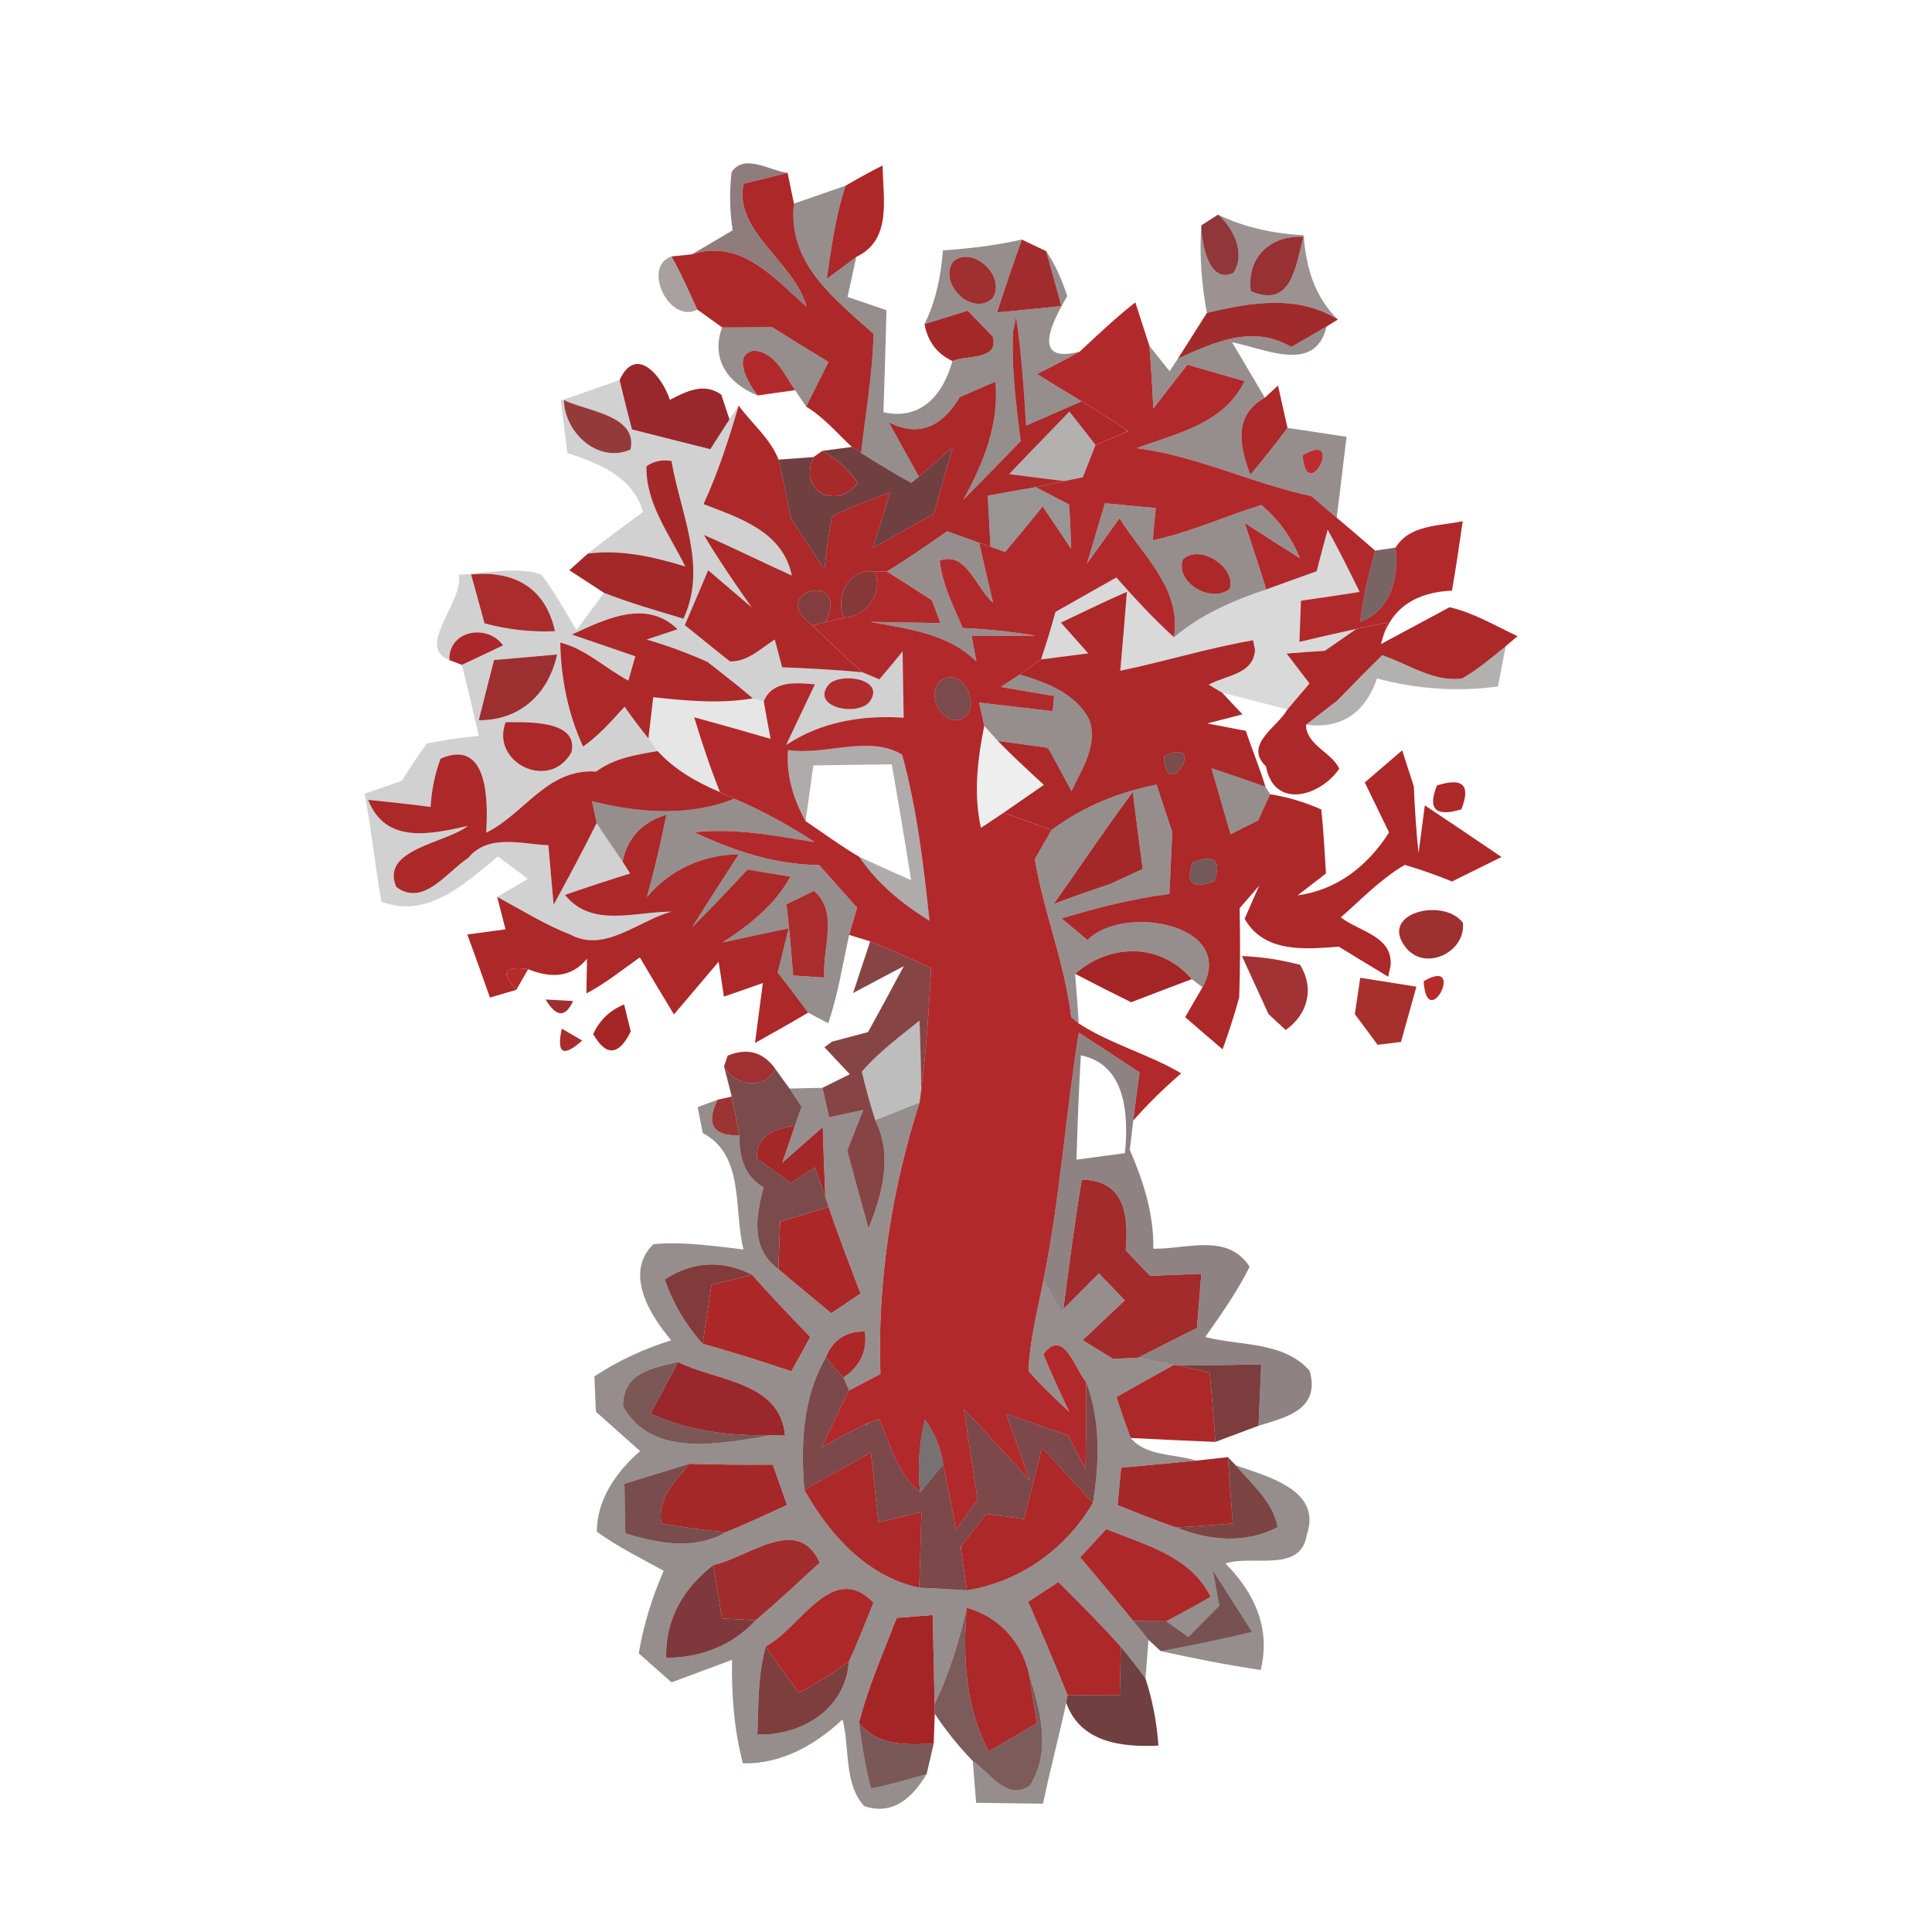 <svg width="128pt" height="128pt" viewBox="0 0 128 128" xmlns="http://www.w3.org/2000/svg">
    <path fill="#2c0a0a" opacity=".53" d="M48.47 11.4c.85-1.27 2.55-.07 3.71.05l-2.91.72c-.69 3.16 3.35 5.16 4.17 8.15-2.17-1.9-4.34-4.53-7.6-3.47l2.7-1.59c-.2-1.29-.22-2.58-.07-3.86z"/>
    <g fill="#ad2829">
        <path d="M56.03 12.3c.8-.47 1.62-.92 2.45-1.34 0 2.12.67 4.92-1.75 6.06-.48.36-1.46 1.09-1.95 1.45.3-2.07.58-4.17 1.25-6.17z"/>
        <path d="M49.27 12.17l2.91-.72c.11.51.32 1.53.42 2.04-.43 3.97 2.66 6.28 5.27 8.63-.05 2.64-.53 5.26-.82 7.89l-.61-.4c-.99-.91-1.86-1.97-3.03-2.67.49-.98.99-1.97 1.48-2.96-1.25-.76-2.5-1.53-3.74-2.31-1.1.01-2.21.03-3.31.02-.41-.3-1.23-.89-1.64-1.18-.55-1.19-1.06-2.39-1.71-3.52l1.35-.14c3.26-1.06 5.43 1.57 7.6 3.47-.82-2.99-4.86-4.99-4.17-8.15z"/>
        <path d="M67.12 21.98l.2-.99c.35 2.39.52 4.8.66 7.21 1.23-.53 2.45-1.07 3.67-1.61.98.58 1.95 1.2 2.89 1.84l.15.16c-.53.22-1.59.67-2.11.89-.57-.74-1.15-1.48-1.73-2.21-1.33 1.38-2.67 2.75-3.99 4.14.91.12 2.74.35 3.65.46l-1.89.4c-.8.14-2.39.42-3.18.57.04.84.13 2.53.18 3.38l-.75-.27c-.71-.25-1.41-.5-2.12-.75-1.32.91-2.63 1.83-4 2.66l-.8.02c-1.63-.32-2.7 1.69-2.03 3.04l-1.23.3c1.72-3.49-4-2.06-.87.21 1.09 1.06 2.18 2.11 3.32 3.11-1.77-.17-3.54-.26-5.32-.33-.12-.46-.37-1.38-.49-1.84-.93.58-1.79 1.49-2.97 1.45-1.01-.79-1.99-1.61-2.99-2.4.39-.91 1.16-2.73 1.55-3.64l2.88 2.46c-1.1-1.57-2.19-3.15-3.17-4.8 1.96.85 3.88 1.81 5.83 2.69-.6-2.91-3.43-3.8-5.85-4.73.97-2.1 1.68-4.31 2.33-6.53.86 1.19 2.1 2.18 2.64 3.58.31 1.31.57 2.62.83 3.94.75 1.11 1.49 2.23 2.21 3.36.12-1.18.29-2.36.5-3.53 1.24-.64 2.55-1.1 3.85-1.6-.37 1.23-.76 2.45-1.14 3.68 1.34-.75 2.68-1.5 4.03-2.25.42-1.48.84-2.96 1.27-4.43-.56.49-1.69 1.47-2.25 1.96-.67-1.21-1.34-2.41-2-3.61 2.11 1.1 3.64.15 4.71-1.66.79-.35 1.57-.69 2.36-1.02.26 2.82-.8 5.4-2.13 7.82 1.28-1.28 2.54-2.58 3.8-3.88-.29-2.4-.62-4.82-.5-7.25M51.21 40.2c.52.53.52.53 0 0zM82.84 31.45c-.74-1.93-1.11-3.95.96-5.1l.87-.81c.16.71.47 2.11.63 2.81-.79 1.05-1.61 2.09-2.46 3.1zM78.38 37.05c1.12-1.03 3.54.53 3.09 1.96-1.19 1-3.66-.41-3.09-1.96zM70.29 41.25c1.45-.69 2.9-1.4 4.37-2.04-.14 1.74-.28 3.49-.44 5.23 2.95-.61 5.83-1.51 8.8-2.02l.13.65c-.12 1.62-1.93 1.66-3.07 2.29l.91.55c.33.36.99 1.07 1.33 1.42l-2.34.6c.64.12 1.92.37 2.56.49.41 1.24.92 2.45 1.3 3.71-1.19-.44-2.38-.83-3.58-1.24.42 1.46.84 2.92 1.27 4.38.46-.23 1.38-.69 1.83-.92.2-.43.59-1.3.79-1.73 1.17.19 2.29.52 3.39 1.01.15 1.41.22 2.83.31 4.24-.47.36-1.41 1.09-1.88 1.45 2.64-.36 4.66-1.97 6.06-4.17-.54-1.11-1.08-2.21-1.61-3.31.82-.71 1.65-1.42 2.48-2.13.19.6.57 1.79.77 2.39.06 1.48.16 2.95.31 4.43.1-.79.32-2.38.42-3.17 1.7 1.13 3.39 2.27 5.08 3.42-1.09.54-2.18 1.08-3.28 1.62-1.03-.42-2.07-.79-3.13-1.1-1.59.93-2.87 2.28-4.24 3.48 1.22.94 3.46 1.24 3.3 3.19l-.16.74c-.82-.49-2.45-1.49-3.27-1.99-2.26.17-4.94.43-6.24-1.85.24-.55.73-1.65.97-2.2-.43.5-.87 1-1.3 1.5.04 1.97.04 3.94-.03 5.91-.32 1.16-.69 2.31-1.1 3.44-.84-.71-1.66-1.42-2.48-2.13.28-.5.86-1.49 1.15-1.98 2.3-4.2-5.27-5.54-7.62-3.13-.57-.47-1.14-.95-1.71-1.43 2.34-.71 4.72-1.32 7.14-1.62.06-1.37.12-2.73.19-4.09-.35-1.05-.7-2.11-1.04-3.16-2.51.5-4.91 1.46-6.96 3.01-1.06-.38-2.12-.77-3.17-1.15.89-.61 1.77-1.23 2.66-1.84-1.03-.95-2.07-1.9-3.05-2.91.79.11 2.37.32 3.16.43.06.05.19.13.25.18.37.68 1.11 2.04 1.47 2.72.68-1.47 1.79-3.07 1.17-4.75-.88-1.73-2.85-2.47-4.6-2.98.35-.25 1.06-.75 1.41-1l3.13-.4c-.45-.51-1.36-1.53-1.81-2.04m6.83 8.86c.08 3.32 3.03-1.47 0 0m1.89 7.02c-.5 1.38-.02 1.81 1.44 1.26.5-1.38.03-1.8-1.44-1.26zM37.89 42.04c2.18-1 4.91-2.39 7-.35l-2.05.68c1.38.4 2.72.9 4.03 1.48.53.41 1.57 1.24 2.09 1.65l.92.77c-2.19.37-4.41.16-6.6-.08l-.32 2.73c-.55-.68-1.08-1.38-1.58-2.1-.86.94-1.7 1.91-2.75 2.64-.99-2.15-1.47-4.52-1.51-6.89 1.71.44 2.99 1.71 4.51 2.52.12-.4.35-1.21.46-1.61l-4.2-1.44z"/>
        <path d="M91.9 41.25l-.41 1.42c1.13-.61 3.41-1.83 4.55-2.44 1.6.37 3.03 1.23 4.5 1.92l-.78.66c-.93.76-1.84 1.53-2.87 2.13-1.9.28-3.59-.96-5.32-1.53-1.01.99-1.99 1.99-2.97 3-.52.4-1.55 1.2-2.07 1.6-.02 1.33 1.72 1.85 2.2 2.92-1.25 1.82-4.3 2.74-4.86-.16-1.5-1.44.79-2.61 1.42-3.76.37-.43 1.1-1.29 1.47-1.73-.38-.49-1.14-1.49-1.52-1.98.84-.07 1.69-.13 2.53-.18.53-.36 1.57-1.09 2.09-1.45.68-.15 1.36-.29 2.04-.42zM33.5 47.85c1.34 0 4.86-.18 4.36 1.99-1.47 2.63-5.38.66-4.36-1.99z"/>
        <path d="M29.19 50.26c3.19-1.38 3.15 2.89 3.02 4.91 2.56-1.26 4.04-4.27 7.29-4.05 1.18-.89 2.66-1.12 4.07-1.36 1.14 1.25 2.6 2.07 4.13 2.72l.95.44c-3.05 1.2-6.32.94-9.43.16.08.36.23 1.08.31 1.45-.91 1.82-1.87 3.62-2.85 5.41-.09-.99-.26-2.95-.35-3.94-1.8-.08-3.98-.78-5.32.85-1.4.9-2.94 3.25-4.75 1.92-1.1-2.51 3.28-2.9 4.74-4.05-2.48.55-5.46 1.23-6.61-1.73 1.38.14 2.76.29 4.14.47.06-1.11.28-2.18.66-3.2zM95.2 52.04c1.72-.55 2.25-.03 1.62 1.58-1.71.52-2.25-.01-1.62-1.58z"/>
        <path d="M41.25 57.09c.32-1.58 1.29-2.62 2.9-3.11-.36 1.83-.8 3.65-1.29 5.45 1.57-1.82 3.66-2.79 6.08-2.83-1.03 1.61-2.08 3.21-3.09 4.84 1.26-1.25 2.47-2.54 3.68-3.83.71.12 2.13.36 2.83.47-1.03 1.9-2.73 3.22-4.51 4.37 1.46-.33 2.93-.63 4.4-.94-.24.98-.48 1.95-.73 2.92.69.88 1.36 1.76 2.02 2.66-1.16.69-2.34 1.35-3.52 2.01l.52-3.97c-.64.23-1.93.67-2.58.9-.08-.58-.26-1.73-.35-2.31-.99 1.17-1.97 2.33-2.96 3.49-.76-1.26-1.52-2.52-2.26-3.78-1.16.82-2.27 1.72-3.54 2.39l.04-2.3c-1.08 1.32-2.51 1.26-3.9.69-1.6-.23-1.86.23-.78 1.37-.43.13-1.31.38-1.75.51-.49-1.4-.99-2.79-1.5-4.18.64-.08 1.9-.25 2.53-.34l-.55-2.15c1.61.87 3.16 1.84 4.87 2.51 2.28 1.22 4.53-.97 6.69-1.53-2.4-.02-5.28 1.11-7.07-1.11 1.44-.5 2.88-.97 4.32-1.42l-.5-.78zM73.97 92.56c1.26-.72 2.53-1.43 3.8-2.13l.32.04c.52.12 1.55.36 2.06.48.14 1.53.27 3.05.37 4.58-1.87-.08-3.74-.16-5.61-.26-.33-.9-.64-1.8-.94-2.71zM69.04 95.9c1.12 1.22 2.24 2.45 3.37 3.67-1.8 3.05-4.82 5.23-8.35 5.79-.09-.66-.28-1.97-.38-2.63l.02-.31 1.64-2.12c.83.11 1.66.23 2.5.34l1.2-4.74zM53.29 98.71c1.46-.83 2.94-1.65 4.41-2.47.17 1.54.33 3.08.5 4.62.95-.22 1.9-.45 2.85-.68-.05 1.67-.09 3.34-.15 5.01-3.48-.76-5.93-3.51-7.61-6.48zM73.29 101.31c2.56 1.04 5.56 1.77 6.92 4.48-.97.56-1.95 1.1-2.95 1.62-.55-.01-1.64-.02-2.18-.02-1.15-1.42-2.33-2.82-3.51-4.21.43-.47 1.29-1.41 1.72-1.87zM50.74 109.07c2.27-1.17 4.4-5.71 7.13-2.89-.54 1.3-1.03 2.62-1.63 3.9-1.06.75-2.15 1.46-3.31 2.06-.77-1-1.5-2.02-2.19-3.07zM68.12 106.12c.5-.33 1.5-.98 2-1.3 1.41 1.4 2.81 2.81 4.14 4.29-.02.81-.05 2.41-.07 3.21-.87 0-2.59-.02-3.46-.02-.84-2.08-1.71-4.13-2.61-6.18zM64.05 106.52c2.1.59 3.61 2.21 4.11 4.33.13.83.4 2.49.54 3.32-.8.46-2.4 1.39-3.2 1.86-1.54-2.94-1.72-6.27-1.45-9.51z"/>
    </g>
    <g fill="#160503">
        <path opacity=".45" d="M52.6 13.49c1.14-.4 2.29-.79 3.43-1.19-.67 2-.95 4.1-1.25 6.17.49-.36 1.47-1.09 1.95-1.45-.19.88-.38 1.77-.58 2.65.65.22 1.93.66 2.58.88-.05 2.25-.13 4.5-.2 6.76 2.51.57 3.97-1.2 4.57-3.39.96-.42 3.11-.02 2.67-1.63-.42-.43-1.25-1.28-1.66-1.71-.72.22-2.15.67-2.86.89.76-1.53 1.09-3.19 1.22-4.88 1.76-.13 3.51-.32 5.23-.72-.57 1.6-1.12 3.21-1.65 4.83 1.42-.13 2.85-.27 4.27-.42-.33-1.21-.66-2.43-1.01-3.64.63.91 1.05 1.93 1.4 2.97-.9 1.54-2.54 4.57.83 3.68-.93.52-1.88 1.01-2.84 1.49.98.6 1.97 1.21 2.95 1.81-1.22.54-2.44 1.08-3.67 1.61-.14-2.41-.31-4.82-.66-7.21l-.2.99c-.12 2.43.21 4.85.5 7.25-1.26 1.3-2.52 2.6-3.8 3.88 1.33-2.42 2.39-5 2.13-7.82-.79.33-1.57.67-2.36 1.02-1.07 1.81-2.6 2.76-4.71 1.66.66 1.2 1.33 2.4 2 3.61l-.51.41c-1.13-.62-2.23-1.29-3.32-1.98.29-2.63.77-5.25.82-7.89-2.61-2.35-5.7-4.66-5.27-8.63m10.58 3.8c-1.09 1.41 1.15 3.7 2.55 2.51 1-1.38-1.19-3.56-2.55-2.51zM47.84 21.69c1.1.01 2.21-.01 3.31-.02 1.24.78 2.49 1.55 3.74 2.31-.49.99-.99 1.98-1.48 2.96-.19-.27-.55-.82-.73-1.09-.71-1.02-1.3-2.52-2.73-2.62-1.52.27-.3 2.29.24 2.97-1.94-.79-3.12-2.37-2.35-4.51zM78.04 23.76c2.41-1.09 4.96-2.28 7.51-.77.78-.45 1.56-.9 2.34-1.36-.75 3.2-4.18 1.42-6.26 1.05.72 1.22 1.45 2.44 2.17 3.67-2.07 1.15-1.7 3.17-.96 5.1.85-1.01 1.67-2.05 2.46-3.1 1.3.19 2.61.39 3.91.59-.21 1.79-.43 3.57-.65 5.36-.42-.36-1.26-1.07-1.67-1.43-3.93-.84-7.57-2.66-11.58-3.18 2.69-.99 5.78-1.61 7.15-4.44-.94-.27-2.84-.81-3.79-1.09-.75.97-1.51 1.93-2.26 2.9-.06-1.39-.15-2.77-.26-4.15.44.56.89 1.13 1.34 1.69.13-.21.41-.63.55-.84m8.26 6.4c.25 3.42 2.89-1.72 0 0zM73.21 33.34c1.12.11 2.24.22 3.36.32-.08.71-.14 1.42-.19 2.13 2.48-.51 4.78-1.59 7.19-2.33 1.12.94 1.97 2.11 2.56 3.53-1.23-.77-2.45-1.56-3.67-2.35.49 1.47.97 2.93 1.43 4.41-2.19.73-4.33 1.66-6.11 3.17.51-3.25-2.07-5.4-3.61-7.89-.71 1-1.43 2-2.15 3 .39-1.33.79-2.66 1.19-3.99m5.17 3.71c-.57 1.55 1.9 2.96 3.09 1.96.45-1.43-1.97-2.99-3.09-1.96zM62.75 35.2c.71.25 1.41.5 2.12.75.29 1.33.6 2.65.92 3.97-1.12-.93-1.77-3.44-3.53-2.78.15 1.58.92 3.02 1.52 4.47 1.6.07 3.21.23 4.8.5-1.41.02-2.81.02-4.21 0l.32 1.72c-1.89-1.88-4.54-2.16-7.02-2.63l4.64.08c-.14-.38-.43-1.13-.57-1.51-.99-.65-1.99-1.29-2.99-1.91 1.37-.83 2.68-1.75 4-2.66zM67.56 44.69c1.75.51 3.72 1.25 4.6 2.98.62 1.68-.49 3.28-1.17 4.75-.36-.68-1.1-2.04-1.47-2.72l-.08-.15-.17-.03c-.79-.11-2.37-.32-3.16-.43-.23-.25-.68-.75-.9-1l-.34-1.54c1.63.18 3.25.38 4.88.57l.09-1.01-3.53-.6 1.25-.82zM80.26 50.89c1.2.41 2.39.8 3.58 1.24l.31.49c-.2.43-.59 1.3-.79 1.73-.45.23-1.37.69-1.83.92-.43-1.46-.85-2.92-1.27-4.38zM69.67 54.99c2.05-1.55 4.45-2.51 6.96-3.01.34 1.05.69 2.11 1.04 3.16-.07 1.36-.13 2.72-.19 4.09-2.42.3-4.8.91-7.14 1.62.57.48 1.14.96 1.71 1.43 2.35-2.41 9.92-1.07 7.62 3.13l-.71-.54c-2.07-2.42-5.43-2.39-7.73-.35.09 1.1.17 2.2.24 3.29l-.5-.42c-.42-3.58-1.82-6.94-2.41-10.47.28-.48.83-1.45 1.11-1.93m.14 4.9c1.24-.46 2.49-.91 3.74-1.32l2.16-1c-.23-1.7-.45-3.4-.66-5.1-1.81 2.43-3.49 4.95-5.24 7.42zM39.22 53.08c3.11.78 6.38 1.04 9.43-.16 1.86.79 3.63 1.77 5.32 2.87-2.64-.43-5.3-.95-7.98-.65 2.6 1.23 5.37 2.15 8.27 2.17.85.93 1.68 1.89 2.52 2.82-.13.46-.39 1.36-.52 1.81-.44 1.96-.73 3.95-1.39 5.85-.33-.17-1-.52-1.33-.7-.66-.9-1.33-1.78-2.02-2.66.25-.97.49-1.94.73-2.92-1.47.31-2.94.61-4.4.94 1.78-1.15 3.48-2.47 4.51-4.37-.7-.11-2.12-.35-2.83-.47-1.21 1.29-2.42 2.58-3.68 3.83 1.01-1.63 2.06-3.23 3.09-4.84-2.42.04-4.51 1.01-6.08 2.83.49-1.8.93-3.62 1.29-5.45-1.61.49-2.58 1.53-2.9 3.11-.57-.85-1.17-1.7-1.72-2.56-.08-.37-.23-1.09-.31-1.45m12.88 6.83c.2 1.57.32 3.14.45 4.72l2.07.14c-.18-1.87 1-4.33-.7-5.75-.46.23-1.36.67-1.82.89zM52.31 72.12c.54-.01 1.63-.04 2.18-.05l.44 1.95c.57-.12 1.69-.36 2.26-.48-.27.67-.8 2.02-1.06 2.69.46 1.72.93 3.44 1.41 5.16.92-2.3 1.62-4.8.45-7.17.98-.39 1.96-.78 2.93-1.17-1.86 5.81-2.8 11.87-2.59 17.98-.52.27-1.55.81-2.07 1.09l-.38-.86c1.12-.74 1.59-1.76 1.42-3.05-1.27-.01-2.14.57-2.59 1.73-1.54 2.66-1.66 5.78-1.42 8.77 1.68 2.97 4.13 5.72 7.61 6.48.79.04 2.37.12 3.16.17 3.53-.56 6.55-2.74 8.35-5.79.43-2.66.52-5.45-.45-8.01-.73-.8-1.47-3.65-2.83-1.85.5 1.3 1.12 2.56 1.71 3.83-.93-.88-1.87-1.74-2.7-2.71.08-2.05.61-4.05 1-6.06.41.75.83 1.51 1.24 2.27l.07-.31c.59-.59 1.76-1.77 2.35-2.36.58.59 1.15 1.18 1.72 1.78l-2.79 2.64c.5.31 1.51.93 2.01 1.24l1.66-.08c.59.12 1.77.36 2.37.48-1.27.7-2.54 1.41-3.8 2.13.3.91.61 1.81.94 2.71 1.02 1.23 2.91 1.04 4.34 1.5-1.66.17-3.31.31-4.97.47l-.24 2.48c1.29.51 2.57 1.04 3.89 1.48 2.16.87 4.6 1.1 6.72-.03-.32-1.69-1.72-2.84-2.78-4.09 2.06.74 5.76 1.61 4.7 4.63-.38 2.55-3.68 1.27-5.38 1.88 1.92 1.92 3.02 4.32 2.33 7.05-2.22-.33-4.43-.77-6.62-1.25 2.04-.35 4.05-.8 6.06-1.27-.86-1.36-1.74-2.72-2.61-4.08.11.59.32 1.76.43 2.34-.51.52-1.54 1.56-2.05 2.07-.37-.26-1.11-.78-1.47-1.04 1-.52 1.98-1.06 2.95-1.62-1.36-2.71-4.36-3.44-6.92-4.48-.43.46-1.29 1.4-1.72 1.87 1.18 1.39 2.36 2.79 3.51 4.21l1.01 1.25-.2 2.56c-.52-.72-1.06-1.41-1.63-2.09-1.33-1.48-2.73-2.89-4.14-4.29-.5.32-1.5.97-2 1.3.9 2.05 1.77 4.1 2.61 6.18l-.09.52c-.48 2.23-1.07 4.44-1.54 6.68l-4.43-.06c-.06-.69-.16-2.08-.22-2.77 1.13.76 2.25 2.69 3.78 1.63 1.46-2.28.67-5.07-.07-7.45-.5-2.12-2.01-3.74-4.11-4.33-.48 2.2-1.17 4.35-2.13 6.4-.04-1.98-.08-3.95-.13-5.92-.59.05-1.78.14-2.38.19-.89 2.3-1.89 4.56-2.5 6.95.19 1.46.42 2.92.79 4.35 1.25-.23 2.47-.62 3.69-.95-.91 1.52-2.21 2.77-4.13 2.12-1.37-1.48-.95-3.88-1.44-5.74-1.84 1.71-4.03 2.95-6.6 2.91-.59-2.24-.76-4.55-.72-6.86-1.34.5-2.67.99-4.01 1.49-.72-.64-1.45-1.28-2.17-1.92.31-1.89.89-3.72 1.65-5.47-1.5-.83-3.04-1.59-4.43-2.59.01-2.16 1.3-3.97 2.87-5.34-.98-.87-1.95-1.74-2.93-2.61-.02-.59-.08-1.75-.1-2.34 1.57-1.04 3.29-1.83 5.09-2.39-1.41-1.66-3.14-4.46-1.18-6.37 1.99-.19 3.99.13 5.97.35-.67-2.6.1-6.25-2.7-7.71-.08-.43-.25-1.29-.34-1.72l1.32-.49c-.79 1.61-.31 2.4 1.45 2.37-.03 1.39.32 2.7 1.6 3.44-.52 1.95-.87 4.05.98 5.41 1.16.99 2.33 1.95 3.5 2.92.49-.32 1.45-.97 1.94-1.3-.72-1.9-1.46-3.8-2.11-5.73l-.22-.67c-.07-1.54-.12-3.09-.17-4.63l-2.68 2.36.83-2.44c.11-.31.34-.94.45-1.26-.2-.3-.6-.91-.8-1.21m-8.27 12.65c.55 1.58 1.4 3.02 2.51 4.26 1.98.54 3.94 1.18 5.88 1.82.32-.57.94-1.7 1.25-2.27-1.31-1.35-2.6-2.71-3.85-4.12-1.95-1-3.94-.91-5.79.31m-2.76 8.4c1.93 3.51 6.56 2.44 9.81 1.92l.92.02c-.31-3.59-4.56-3.6-7.08-4.87-1.72.39-3.67.72-3.65 2.93m.09 5.13l.06 3.29c2.2.67 4.55 1.13 6.67-.08 1.37-.56 2.7-1.19 4.04-1.8-.31-.89-.62-1.78-.94-2.67-1.84.01-3.68 0-5.53-.06-1.43.45-2.87.88-4.3 1.32m5.89 5.39c-1.97 1.51-3.21 3.61-3.12 6.15 2.28-.02 4.37-.8 5.92-2.49 1.47-1.22 2.84-2.54 4.25-3.82-1.44-3.21-4.73-.35-7.05.16m3.48 5.38c-.54 1.9-.49 3.9-.56 5.85 2.94.08 5.84-1.69 6.06-4.84.6-1.28 1.09-2.6 1.63-3.9-2.73-2.82-4.86 1.72-7.13 2.89z"/>
    </g>
    <path fill="#831f21" opacity=".89" d="M79.59 14.93l1.11-.71c1.03.91 1.85 2.56 1.02 3.86-1.65.79-2.12-2.03-2.13-3.15z"/>
    <path fill="#1f0708" opacity=".44" d="M80.7 14.22c1.77.87 3.7 1.25 5.67 1.37.15 2.08.72 4.09 2.27 5.58-2.66-1.68-5.82-1.13-8.68-.44-.36-1.91-.5-3.86-.37-5.8.01 1.12.48 3.94 2.13 3.15.83-1.3.01-2.95-1.02-3.86m2.17 5.08c2.75 1.16 2.97-1.73 3.49-3.61-2.2-.13-3.79 1.38-3.49 3.61z"/>
    <path fill="#a02728" opacity=".97" d="M67.7 15.87c.4.2 1.21.58 1.61.77.35 1.21.68 2.43 1.01 3.64-1.42.15-2.85.29-4.27.42.53-1.62 1.08-3.23 1.65-4.83z"/>
    <path fill="#902325" opacity=".93" d="M82.87 19.3c-.3-2.23 1.29-3.74 3.49-3.61-.52 1.88-.74 4.77-3.49 3.61z"/>
    <path fill="#1e0707" opacity=".38" d="M46.2 20.51c-1.86.99-3.7-2.85-1.71-3.52.65 1.13 1.16 2.33 1.71 3.52z"/>
    <path fill="#9b2526" opacity=".95" d="M63.18 17.29c1.36-1.05 3.55 1.13 2.55 2.51-1.4 1.19-3.64-1.1-2.55-2.51z"/>
    <path fill="#9f2527" opacity=".97" d="M79.96 20.73c2.86-.69 6.02-1.24 8.68.44l-.75.46c-.78.46-1.56.91-2.34 1.36-2.55-1.51-5.1-.32-7.51.77.48-.75 1.44-2.27 1.92-3.03z"/>
    <g fill="#a52829">
        <path d="M61.25 21.47c.71-.22 2.14-.67 2.86-.89.41.43 1.24 1.28 1.66 1.71.44 1.61-1.71 1.21-2.67 1.63-1.02-.48-1.64-1.3-1.85-2.45zM42.83 30.89c.48-.34 1.03-.45 1.66-.35.58 3.46 2.41 6.98.79 10.45-1.77-.53-3.54-1.04-5.26-1.71-.57-.38-1.72-1.12-2.3-1.5l1.22-1.1c2.2-.29 4.37.21 6.46.85-1.03-2.11-2.63-4.18-2.57-6.64zM69.81 59.89c1.75-2.47 3.43-4.99 5.24-7.42.21 1.7.43 3.4.66 5.1l-2.16 1c-1.25.41-2.5.86-3.74 1.32zM50.16 76.76c-.09-1.24.74-1.96 2.5-2.17l-.83 2.44 2.68-2.36c.05 1.54.1 3.09.17 4.63-.17-.49-.52-1.47-.69-1.96-.4.26-1.19.77-1.58 1.03-.76-.53-1.51-1.06-2.25-1.61zM45.67 96.98c1.85.06 3.69.07 5.53.06.32.89.63 1.78.94 2.67-1.34.61-2.67 1.24-4.04 1.8-1.43-.12-2.86-.32-4.27-.58-.33-1.66.93-2.78 1.84-3.95zM74.28 97.24c1.66-.16 3.31-.3 4.97-.47.52-.06 1.58-.17 2.1-.23.1 1.46.21 2.93.33 4.39-1.25.11-2.5.2-3.75.27-1.32-.44-2.6-.97-3.89-1.48l.24-2.48z"/>
    </g>
    <g fill="#b2292c">
        <path d="M71.54 23.29c1.2-1.12 2.39-2.25 3.68-3.26.23.72.69 2.16.93 2.88.11 1.38.2 2.76.26 4.15.75-.97 1.51-1.93 2.26-2.9.95.28 2.85.82 3.79 1.09-1.37 2.83-4.46 3.45-7.15 4.44 4.01.52 7.65 2.34 11.58 3.18.41.36 1.25 1.07 1.67 1.43.86.72 1.7 1.44 2.55 2.18-.42 1.55-.82 3.11-.99 4.72 2.04-.77 2.58-2.96 2.34-4.92.95-1.54 2.91-1.42 4.45-1.75-.22 1.54-.45 3.07-.71 4.6-2.26.1-4.1 1.05-4.71 3.54l.41-1.42c-.68.13-1.36.27-2.04.42l-.92.2c-.95.21-1.9.43-2.85.66.03-.68.07-2.05.1-2.73 1.29-.19 2.59-.38 3.89-.58-.68-1.39-1.37-2.78-2.12-4.13-.19.69-.55 2.07-.73 2.76-1.11.4-2.23.79-3.34 1.2-.46-1.48-.94-2.94-1.43-4.41 1.22.79 2.44 1.58 3.67 2.35-.59-1.42-1.44-2.59-2.56-3.53-2.41.74-4.71 1.82-7.19 2.33.05-.71.11-1.42.19-2.13-1.12-.1-2.24-.21-3.36-.32-.4 1.33-.8 2.66-1.19 3.99.72-1 1.44-2 2.15-3 1.54 2.49 4.12 4.64 3.61 7.89-1.36-1.23-2.61-2.59-3.82-3.96-1.35.76-2.69 1.52-4.03 2.28-.29 1.06-.61 2.11-.96 3.15-.35.25-1.06.75-1.41 1l-1.25.82 3.53.6-.09 1.01c-1.63-.19-3.25-.39-4.88-.57l.34 1.54c-.45 2.23-.72 4.51-.22 6.76.38-.25 1.13-.76 1.51-1.01 1.05.38 2.11.77 3.17 1.15-.28.48-.83 1.45-1.11 1.93.59 3.53 1.99 6.89 2.41 10.47l.5.42c2.12 1.37 4.61 2.02 6.79 3.3-1.13.97-2.19 2.01-3.18 3.13.14-1.07.27-2.13.42-3.19-1.34-.89-2.69-1.77-4.03-2.64-.87 5.44-1.24 10.95-2.33 16.36-.39 2.01-.92 4.01-1 6.06.83.97 1.77 1.83 2.7 2.71-.59-1.27-1.21-2.53-1.71-3.83 1.36-1.8 2.1 1.05 2.83 1.85.02 1.92-.01 3.84-.04 5.76-.29-.55-.87-1.66-1.16-2.22-1.36-.47-2.72-.95-4.09-1.42.52 1.46 1.04 2.93 1.56 4.4-1.45-1.59-2.89-3.17-4.37-4.72.29 1.99.6 3.99.91 5.98-.35.51-1.07 1.52-1.42 2.02-.28-1.45-.56-2.89-.86-4.34-.15-1.09-.55-2.08-1.21-2.96-.39 1.57-.5 3.2-.32 4.81-1.5-1.22-1.96-3.15-2.72-4.84l-.72.25-.15.05c-.97.49-1.94 1-2.9 1.53.58-1.26 1.14-2.52 1.79-3.74.52-.28 1.55-.82 2.07-1.09-.21-6.11.73-12.17 2.59-17.98l.11-.81c.35-2.69.51-5.4.66-8.1-1.33-.62-2.67-1.23-4.04-1.77-.35-.11-1.04-.32-1.39-.43.13-.45.39-1.35.52-1.81-.84-.93-1.67-1.89-2.52-2.82-2.9-.02-5.67-.94-8.27-2.17 2.68-.3 5.34.22 7.98.65-1.69-1.1-3.46-2.08-5.32-2.87l-.95-.44c-.65-1.62-1.2-3.29-1.71-4.96 1.69.46 3.38.94 5.06 1.43-.12-.62-.34-1.87-.45-2.49.59-1.39 2.15-1.23 3.39-1.12-.48 1-1.43 3.01-1.91 4.02 2.33-1.55 5.04-1.99 7.79-1.81-.03-1.46-.05-2.92-.07-4.39-.38.47-1.15 1.39-1.54 1.85l-1.12-.47c-1.14-1-2.23-2.05-3.32-3.11l.87-.21 1.23-.3c1.47-.04 2.63-1.64 2.03-3.04l.8-.02c1 .62 2 1.26 2.99 1.91.14.38.43 1.13.57 1.51l-4.64-.08c2.48.47 5.13.75 7.02 2.63l-.32-1.72c1.4.02 2.8.02 4.21 0-1.59-.27-3.2-.43-4.8-.5-.6-1.45-1.37-2.89-1.52-4.47 1.76-.66 2.41 1.85 3.53 2.78-.32-1.32-.63-2.64-.92-3.97l.75.27.97.35c.84-.99 1.67-1.99 2.49-3.01.48.7 1.42 2.11 1.89 2.81-.03-.99-.07-1.97-.14-2.95-.55-.28-1.66-.86-2.21-1.15l1.89-.4c.31-.06.92-.19 1.23-.25.21-.54.63-1.61.84-2.14.52-.22 1.58-.67 2.11-.89l.08-.03c-.06-.03-.17-.1-.23-.13-.94-.64-1.91-1.26-2.89-1.84-.98-.6-1.97-1.21-2.95-1.81.96-.48 1.91-.97 2.84-1.49m-4.3 14.93c.54.49.54.49 0 0M62.3 45.1c-1.05.97.29 3.3 1.62 2.41 1.1-.98-.25-3.38-1.62-2.41m-10.09 4.59c-.13 1.67.35 3.26 1.16 4.71 1.18.79 2.32 1.64 3.55 2.36 1.2 1.77 2.85 3.13 4.66 4.24-.39-3.69-.83-7.41-1.81-11-2.2-1.34-5.09.08-7.56-.31zM50.19 26.2c-.54-.68-1.76-2.7-.24-2.97 1.43.1 2.02 1.6 2.73 2.62-.62.09-1.86.26-2.49.35z"/>
    </g>
    <g fill="#982328">
        <path opacity=".98" d="M41.05 25.18c1.11-2.41 2.85-.18 3.33 1.31 1.09-.56 2.26-1.17 3.41-.34.13.41.4 1.22.54 1.63-.32.5-.96 1.49-1.27 1.98-1.73-.43-3.46-.87-5.19-1.31-.29-1.09-.56-2.18-.82-3.27zM44.93 90.24c2.52 1.27 6.77 1.28 7.08 4.87l-.92-.02c-2.74.04-5.49-.27-7.99-1.43.46-.85 1.37-2.57 1.83-3.42z"/>
    </g>
    <path fill="#010000" opacity=".18" d="M37.16 26.54c1.3-.45 2.6-.91 3.89-1.36.26 1.09.53 2.18.82 3.27 1.73.44 3.46.88 5.19 1.31.31-.49.95-1.48 1.27-1.98l.61-.91c-.65 2.22-1.36 4.43-2.33 6.53 2.42.93 5.25 1.82 5.85 4.73-1.95-.88-3.87-1.84-5.83-2.69.98 1.65 2.07 3.23 3.17 4.8l-2.88-2.46c-.39.91-1.16 2.73-1.55 3.64 1 .79 1.98 1.61 2.99 2.4 1.18.04 2.04-.87 2.97-1.45.12.46.37 1.38.49 1.84 1.78.07 3.55.16 5.32.33l1.12.47c.39-.46 1.16-1.38 1.54-1.85.02 1.47.04 2.93.07 4.39-2.75-.18-5.46.26-7.79 1.81.48-1.01 1.43-3.02 1.91-4.02-1.24-.11-2.8-.27-3.39 1.12-.18-.05-.54-.15-.72-.19l-.92-.77c-.52-.41-1.56-1.24-2.09-1.65-1.31-.58-2.65-1.08-4.03-1.48l2.05-.68c-2.09-2.04-4.82-.65-7 .35l4.2 1.44c-.11.4-.34 1.21-.46 1.61-1.52-.81-2.8-2.08-4.51-2.52.04 2.37.52 4.74 1.51 6.89 1.05-.73 1.89-1.7 2.75-2.64.5.72 1.03 1.42 1.58 2.1.15.21.46.63.61.84-1.41.24-2.89.47-4.07 1.36-3.25-.22-4.73 2.79-7.29 4.05.13-2.02.17-6.29-3.02-4.91-.38 1.02-.6 2.09-.66 3.2-1.38-.18-2.76-.33-4.14-.47 1.15 2.96 4.13 2.28 6.61 1.73-1.46 1.15-5.84 1.54-4.74 4.05 1.81 1.33 3.35-1.02 4.75-1.92 1.34-1.63 3.52-.93 5.32-.85.09.99.26 2.95.35 3.94.98-1.79 1.94-3.59 2.85-5.41.55.86 1.15 1.71 1.72 2.56l.5.78c-1.44.45-2.88.92-4.32 1.42 1.79 2.22 4.67 1.09 7.07 1.11-2.16.56-4.41 2.75-6.69 1.53-1.71-.67-3.26-1.64-4.87-2.51.68-.39 1.36-.79 2.03-1.19-.49-.37-1.48-1.12-1.98-1.49-2.16 1.78-4.67 4.17-7.72 3-.42-2.38-.67-4.79-1.11-7.16.62-.21 1.85-.63 2.46-.85.53-.84 1.08-1.67 1.66-2.48 1.14-.22 2.29-.38 3.44-.5-.36-1.57-.73-3.14-1.12-4.7.68-.32 2.05-.97 2.73-1.29-1.04-1.46-3.62-1.01-3.56.97-2.27-.87.96-3.85.63-5.65 1.8-.08 3.68-.58 5.45-.03.89 1.16 1.59 2.44 2.34 3.7.61-.83 1.22-1.65 1.83-2.47 1.72.67 3.49 1.18 5.26 1.71 1.62-3.47-.21-6.99-.79-10.45-.63-.1-1.18.01-1.66.35-.06 2.46 1.54 4.53 2.57 6.64-2.09-.64-4.26-1.14-6.46-.85 1.2-.95 2.43-1.86 3.66-2.76-.69-2.37-2.9-3.2-5.01-3.91-.15-1.16-.29-2.31-.43-3.47m.2-.04c.05 2.17 2.24 4.21 4.41 3.29.52-2.3-2.99-2.56-4.41-3.29m-6.15 11.56c.23.81.67 2.43.89 3.24 1.52.41 3.08.59 4.67.52-.63-2.9-2.73-4.04-5.56-3.76m4.67 4.17c.6.6.6.6 0 0m-3.15 1.5c-.34 1.33-.68 2.66-1.01 3.99 2.72.01 4.61-1.72 5.19-4.36-1.05.09-3.14.28-4.18.37m22.17 1.62c-1.22 1.51 1.87 2.13 2.69 1.17 1.17-1.52-1.87-2.02-2.69-1.17m-21.4 2.5c-1.02 2.65 2.89 4.62 4.36 1.99.5-2.17-3.02-1.99-4.36-1.99z"/>
    <path fill="#872021" opacity=".88" d="M37.36 26.5c1.42.73 4.93.99 4.41 3.29-2.17.92-4.36-1.12-4.41-3.29z"/>
    <path fill="#0a0202" opacity=".31" d="M70.85 27.27c.58.73 1.16 1.47 1.73 2.21-.21.53-.63 1.6-.84 2.14-.31.06-.92.19-1.23.25-.91-.11-2.74-.34-3.65-.46 1.32-1.39 2.66-2.76 3.99-4.14z"/>
    <path fill="#180404" opacity=".6" d="M74.54 28.43c.06.03.17.1.23.13l-.08.03-.15-.16z"/>
    <g fill="#4f1314">
        <path opacity=".81" d="M51.58 30.45c.58-.04 1.74-.12 2.32-.17-1.05 2.25 1.5 3.57 2.93 1.71-.61-.89-1.4-1.6-2.35-2.12l1.96-.26.61.4c1.09.69 2.19 1.36 3.32 1.98l.51-.41c.56-.49 1.69-1.47 2.25-1.96-.43 1.47-.85 2.95-1.27 4.43-1.35.75-2.69 1.5-4.03 2.25.38-1.23.77-2.45 1.14-3.68-1.3.5-2.61.96-3.85 1.6-.21 1.17-.38 2.35-.5 3.53-.72-1.13-1.46-2.25-2.21-3.36-.26-1.32-.52-2.63-.83-3.94zM74.26 109.11c.57.68 1.11 1.37 1.63 2.09.47 1.44.75 2.92.86 4.45-2.41.12-5.17-.19-6.11-2.83l.09-.52c.87 0 2.59.02 3.46.02.02-.8.05-2.4.07-3.21z"/>
    </g>
    <path fill="#a52627" opacity=".98" d="M53.9 30.28l.58-.41c.95.52 1.74 1.23 2.35 2.12-1.43 1.86-3.98.54-2.93-1.71z"/>
    <path fill="#bd2c31" d="M86.3 30.16c2.89-1.72.25 3.42 0 0z"/>
    <path fill="#0f0304" opacity=".42" d="M65.44 32.84c.79-.15 2.38-.43 3.18-.57.55.29 1.66.87 2.21 1.15.07.98.11 1.96.14 2.95-.47-.7-1.41-2.11-1.89-2.81-.82 1.02-1.65 2.02-2.49 3.01l-.97-.35c-.05-.85-.14-2.54-.18-3.38z"/>
    <path opacity=".15" d="M87.96 35.09c.75 1.35 1.44 2.74 2.12 4.13-1.3.2-2.6.39-3.89.58-.03.68-.07 2.05-.1 2.73.95-.23 1.9-.45 2.85-.66l.92-.2c-.52.36-1.56 1.09-2.09 1.45-.84.05-1.69.11-2.53.18.38.49 1.14 1.49 1.52 1.98-.37.44-1.1 1.3-1.47 1.73-1.43-.4-2.87-.74-4.3-1.1l-.91-.55c1.14-.63 2.95-.67 3.07-2.29l-.13-.65c-2.97.51-5.85 1.41-8.8 2.02.16-1.74.3-3.49.44-5.23-1.47.64-2.92 1.35-4.37 2.04.45.51 1.36 1.53 1.81 2.04l-3.13.4c.35-1.04.67-2.09.96-3.15 1.34-.76 2.68-1.52 4.03-2.28 1.21 1.37 2.46 2.73 3.82 3.96 1.78-1.51 3.92-2.44 6.11-3.17 1.11-.41 2.23-.8 3.34-1.2.18-.69.54-2.07.73-2.76z"/>
    <path fill="#2b0a0a" opacity=".63" d="M91.11 36.48l1.35-.2c.24 1.96-.3 4.15-2.34 4.92.17-1.61.57-3.17.99-4.72z"/>
    <path fill="#741b1c" opacity=".87" d="M55.92 40.92c-.67-1.35.4-3.36 2.03-3.04.6 1.4-.56 3-2.03 3.04z"/>
    <path fill="#571416" opacity=".75" d="M67.24 38.22c.54.49.54.49 0 0z"/>
    <path fill="#a82726" opacity=".97" d="M31.21 38.06c2.83-.28 4.93.86 5.56 3.76-1.59.07-3.15-.11-4.67-.52-.22-.81-.66-2.43-.89-3.24z"/>
    <path fill="#6d191b" opacity=".84" d="M53.82 41.43c-3.13-2.27 2.59-3.7.87-.21l-.87.21z"/>
    <path fill="#390e0b" opacity=".71" d="M51.21 40.2c.52.53.52.53 0 0z"/>
    <path fill="#ab272b" d="M29.77 43.73c-.06-1.98 2.52-2.43 3.56-.97-.68.32-2.05.97-2.73 1.29l-.83-.32z"/>
    <path fill="#bd2c29" d="M35.88 42.23c.6.6.6.6 0 0z"/>
    <path fill="#0b0203" opacity=".31" d="M96.89 44.94c1.03-.6 1.94-1.37 2.87-2.13-.13.67-.39 2.01-.52 2.67-2.69.37-5.4.17-8.01-.53-.74 2.19-2.31 3.39-4.7 3.06.52-.4 1.55-1.2 2.07-1.6.98-1.01 1.96-2.01 2.97-3 1.73.57 3.42 1.81 5.32 1.53z"/>
    <path fill="#992526" opacity=".95" d="M32.73 43.73c1.04-.09 3.13-.28 4.18-.37-.58 2.64-2.47 4.37-5.19 4.36.33-1.33.67-2.66 1.01-3.99z"/>
    <path fill="#ad2928" opacity=".98" d="M54.9 45.35c.82-.85 3.86-.35 2.69 1.17-.82.96-3.91.34-2.69-1.17z"/>
    <path fill="#511214" opacity=".76" d="M62.3 45.1c1.37-.97 2.72 1.43 1.62 2.41-1.33.89-2.67-1.44-1.62-2.41z"/>
    <path opacity=".1" d="M43.28 46.19c2.19.24 4.41.45 6.6.08.18.04.54.14.72.19.11.62.33 1.87.45 2.49-1.68-.49-3.37-.97-5.06-1.43.51 1.67 1.06 3.34 1.71 4.96-1.53-.65-2.99-1.47-4.13-2.72-.15-.21-.46-.63-.61-.84l.32-2.73z"/>
    <path opacity=".07" d="M65.21 48.09c.22.25.67.75.9 1 .98 1.01 2.02 1.96 3.05 2.91-.89.61-1.77 1.23-2.66 1.84-.38.25-1.13.76-1.51 1.01-.5-2.25-.23-4.53.22-6.76z"/>
    <path fill="#4f1114" opacity=".74" d="M69.27 49.52l.17.03.08.15c-.06-.05-.19-.13-.25-.18z"/>
    <path fill="#0e0303" opacity=".33" d="M52.21 49.69c2.47.39 5.36-1.03 7.56.31.98 3.59 1.42 7.31 1.81 11-1.81-1.11-3.46-2.47-4.66-4.24 1.14.53 2.29 1.05 3.44 1.55-.4-2.56-.83-5.11-1.28-7.67-1.73.02-3.46.05-5.19.07-.13.92-.39 2.76-.52 3.69-.81-1.45-1.29-3.04-1.16-4.71z"/>
    <path fill="#531313" opacity=".76" d="M77.12 50.11c3.03-1.47.08 3.32 0 0z"/>
    <path fill="#330c0c" opacity=".68" d="M79.01 57.13c1.47-.54 1.94-.12 1.44 1.26-1.46.55-1.94.12-1.44-1.26z"/>
    <path fill="#a82728" opacity=".97" d="M52.1 59.91c.46-.22 1.36-.66 1.82-.89 1.7 1.42.52 3.88.7 5.75l-2.07-.14c-.13-1.58-.25-3.15-.45-4.72z"/>
    <path fill="#992324" opacity=".94" d="M93.18 62.83c-1.94-2.34 2.47-3.41 3.74-1.69.21 1.91-2.44 3.23-3.74 1.69z"/>
    <path fill="#6a1919" opacity=".81" d="M56.52 65.79c.28-.86.85-2.57 1.13-3.42 1.37.54 2.71 1.15 4.04 1.77-.15 2.7-.31 5.41-.66 8.1-.01-1.54-.05-3.08-.11-4.62-1.32 1.07-2.71 2.08-3.82 3.38.25 1.08.55 2.16.89 3.22 1.17 2.37.47 4.87-.45 7.17-.48-1.72-.95-3.44-1.41-5.16.26-.67.79-2.02 1.06-2.69-.57.12-1.69.36-2.26.48l-.44-1.95c.45-.22 1.36-.67 1.81-.9-.42-.45-1.26-1.34-1.68-1.79l.51-.37c.59-.16 1.79-.47 2.38-.63.8-1.45 1.59-2.91 2.37-4.37-1.12.59-2.24 1.18-3.36 1.78z"/>
    <g fill="#a52526">
        <path d="M71.23 64.52c2.3-2.04 5.66-2.07 7.73.35-1.34.5-2.68 1.02-4.02 1.53-1.24-.61-2.48-1.24-3.71-1.88zM39.3 68.51c.43-.93 1.11-1.58 2.05-1.96l.44 1.79c-.8 1.61-1.63 1.67-2.49.17zM59.41 107.19c.6-.05 1.79-.14 2.38-.19.05 1.97.09 3.94.13 5.92 0 .15.01.46.01.62l-.07 1.98c-1.79.08-3.72.18-4.95-1.38.61-2.39 1.61-4.65 2.5-6.95z"/>
    </g>
    <path fill="#9c2425" opacity=".93" d="M82.28 63.34c1.3.05 2.59.25 3.85.58.98 1.58.5 3.3-.95 4.32-.29-.26-.85-.79-1.14-1.06l-1.76-3.84z"/>
    <g fill="#b52c29">
        <path d="M34.21 65.58c-1.08-1.14-.82-1.6.78-1.37-.2.34-.58 1.03-.78 1.37zM94.32 65.01c2.88-1.69.22 3.52 0 0z"/>
    </g>
    <path fill="#a32825" opacity=".96" d="M90.12 64.78c1.24.2 2.48.39 3.72.59-.26.92-.77 2.75-1.02 3.66-.39.05-1.16.14-1.55.19-.37-.51-1.13-1.52-1.51-2.03l.36-2.41z"/>
    <path fill="#9d2627" opacity=".96" d="M36.15 66.22c.46.03 1.37.08 1.82.1-.51 1.11-1.12 1.08-1.82-.1z"/>
    <path fill="#a82627" opacity=".97" d="M37.22 68.15l1.35.79c-1.26 1.13-1.71.86-1.35-.79z"/>
    <path fill="#040101" opacity=".26" d="M57.1 71c1.11-1.3 2.5-2.31 3.82-3.38.06 1.54.1 3.08.11 4.62l-.11.81c-.97.39-1.95.78-2.93 1.17-.34-1.06-.64-2.14-.89-3.22z"/>
    <path fill="#9c2627" opacity=".95" d="M48.21 69.94c1.31-.54 2.36-.24 3.16.88-.71 1.42-2.74 1.12-3.4-.17l.24-.71z"/>
    <path fill="#210708" opacity=".5" d="M69.14 84.77c1.09-5.41 1.46-10.92 2.33-16.36 1.34.87 2.69 1.75 4.03 2.64-.15 1.06-.28 2.12-.42 3.19-.06.48-.17 1.46-.23 1.94.91 2.08 1.6 4.26 1.56 6.55 2.2.04 4.93-1.07 6.38 1.2-.82 1.64-1.88 3.15-2.94 4.65 2.32.6 5.2.28 6.92 2.24.71 2.54-1.5 3.07-3.39 3.64l.18-4.07c-1.82.03-3.64.1-5.47.08l-.32-.04c-.6-.12-1.78-.36-2.37-.48 1.3-.65 2.6-1.32 3.9-1.97.08-.9.22-2.69.29-3.59-.85.04-2.55.11-3.39.14-.55-.56-1.09-1.12-1.62-1.7.23-2.39-.12-4.65-2.91-4.67-.48 2.84-.84 5.71-1.22 8.57l-.07.31c-.41-.76-.83-1.52-1.24-2.27m2.47-14.85c-.14 2.3-.22 4.61-.29 6.91.81-.11 2.41-.32 3.21-.43.24-2.46.11-5.87-2.92-6.48z"/>
    <path fill="#2b0a0a" opacity=".44" d="M84.34 70.22c.51.52.51.52 0 0z"/>
    <path fill="#521314" opacity=".76" d="M47.97 70.65c.66 1.29 2.69 1.59 3.4.17.23.33.7.98.94 1.3.2.3.6.91.8 1.21-.11.32-.34.95-.45 1.26-1.76.21-2.59.93-2.5 2.17.74.55 1.49 1.08 2.25 1.61.39-.26 1.18-.77 1.58-1.03.17.49.52 1.47.69 1.96l.22.67-3.21.96-.12 3.15c-1.85-1.36-1.5-3.46-.98-5.41-1.28-.74-1.63-2.05-1.6-3.44-.13-.64-.38-1.94-.51-2.58-.13-.5-.38-1.5-.51-2z"/>
    <path fill="#932322" opacity=".92" d="M47.54 72.86l.94-.21c.13.64.38 1.94.51 2.58-1.76.03-2.24-.76-1.45-2.37z"/>
    <path fill="#a12728" opacity=".98" d="M71.67 78.16c2.79.02 3.14 2.28 2.91 4.67.53.58 1.07 1.14 1.62 1.7.84-.03 2.54-.1 3.39-.14-.07.9-.21 2.69-.29 3.59-1.3.65-2.6 1.32-3.9 1.97l-1.66.08c-.5-.31-1.51-.93-2.01-1.24l2.79-2.64c-.57-.6-1.14-1.19-1.72-1.78-.59.59-1.76 1.77-2.35 2.36.38-2.86.74-5.73 1.22-8.57z"/>
    <g fill="#ac2728">
        <path d="M51.69 80.93l3.21-.96c.65 1.93 1.39 3.83 2.11 5.73-.49.33-1.45.98-1.94 1.3-1.17-.97-2.34-1.93-3.5-2.92l.12-3.15zM47.14 85.12c.68-.16 2.02-.49 2.69-.66 1.25 1.41 2.54 2.77 3.85 4.12-.31.57-.93 1.7-1.25 2.27-1.94-.64-3.9-1.28-5.88-1.82.2-1.3.4-2.61.59-3.91z"/>
    </g>
    <path fill="#6c1919" opacity=".85" d="M44.04 84.77c1.85-1.22 3.84-1.31 5.79-.31-.67.17-2.01.5-2.69.66-.19 1.3-.39 2.61-.59 3.91-1.11-1.24-1.96-2.68-2.51-4.26z"/>
    <path fill="#ab2728" d="M54.71 89.94c.45-1.16 1.32-1.74 2.59-1.73.17 1.29-.3 2.31-1.42 3.05-.29-.33-.88-.99-1.17-1.32z"/>
    <path fill="#561314" opacity=".77" d="M53.29 98.71c-.24-2.99-.12-6.11 1.42-8.77.29.33.88.99 1.17 1.32l.38.86c-.65 1.22-1.21 2.48-1.79 3.74.96-.53 1.93-1.04 2.9-1.53l.05.14c.02-.05.07-.15.1-.19l.72-.25c.76 1.69 1.22 3.62 2.72 4.84l1.53-1.85c.3 1.45.58 2.89.86 4.34.35-.5 1.07-1.51 1.42-2.02-.31-1.99-.62-3.99-.91-5.98 1.48 1.55 2.92 3.13 4.37 4.72-.52-1.47-1.04-2.94-1.56-4.4 1.37.47 2.73.95 4.09 1.42.29.56.87 1.67 1.16 2.22.03-1.92.06-3.84.04-5.76.97 2.56.88 5.35.45 8.01-1.13-1.22-2.25-2.45-3.37-3.67l-1.2 4.74c-.84-.11-1.67-.23-2.5-.34l-1.64 2.12-.08.08c.02.06.05.17.06.23.1.66.29 1.97.38 2.63-.79-.05-2.37-.13-3.16-.17.06-1.67.1-3.34.15-5.01-.95.23-1.9.46-2.85.68-.17-1.54-.33-3.08-.5-4.62-1.47.82-2.95 1.64-4.41 2.47z"/>
    <path fill="#621617" opacity=".83" d="M78.09 90.47c1.83.02 3.65-.05 5.47-.08l-.18 4.07c-.95.35-1.91.71-2.86 1.07-.1-1.53-.23-3.05-.37-4.58-.51-.12-1.54-.36-2.06-.48z"/>
    <path fill="#43100f" opacity=".7" d="M41.28 93.17c-.02-2.21 1.93-2.54 3.65-2.93-.46.85-1.37 2.57-1.83 3.42 2.5 1.16 5.25 1.47 7.99 1.43-3.25.52-7.88 1.59-9.81-1.92z"/>
    <path fill="#0d0204" opacity=".55" d="M57.37 94.33l.15-.05c-.03.04-.08.14-.1.19l-.05-.14z"/>
    <path fill="#0e0203" opacity=".56" d="M61.28 94.06c.66.88 1.06 1.87 1.21 2.96l-1.53 1.85c-.18-1.61-.07-3.24.32-4.81z"/>
    <path fill="#4c1112" opacity=".75" d="M41.37 98.3c1.43-.44 2.87-.87 4.3-1.32-.91 1.17-2.17 2.29-1.84 3.95 1.41.26 2.84.46 4.27.58-2.12 1.21-4.47.75-6.67.08l-.06-3.29z"/>
    <path fill="#5c1615" opacity=".8" d="M81.35 96.54l.52.54c1.06 1.25 2.46 2.4 2.78 4.09-2.12 1.13-4.56.9-6.72.03 1.25-.07 2.5-.16 3.75-.27-.12-1.46-.23-2.93-.33-4.39z"/>
    <path fill="#9c2425" opacity=".96" d="M47.26 103.69c2.32-.51 5.61-3.37 7.05-.16-1.41 1.28-2.78 2.6-4.25 3.82l-2.22-.12c-.14-.88-.43-2.65-.58-3.54z"/>
    <path fill="#150404" opacity=".53" d="M63.62 102.5l.08-.08-.02.31c-.01-.06-.04-.17-.06-.23z"/>
    <path fill="#69171c" opacity=".85" d="M44.14 109.84c-.09-2.54 1.15-4.64 3.12-6.15.15.89.44 2.66.58 3.54l2.22.12c-1.55 1.69-3.64 2.47-5.92 2.49z"/>
    <path fill="#451011" opacity=".72" d="M80.78 106.38c-.11-.58-.32-1.75-.43-2.34.87 1.36 1.75 2.72 2.61 4.08-2.01.47-4.02.92-6.06 1.27l-.81-.75-1.01-1.25c.54 0 1.63.01 2.18.02.36.26 1.1.78 1.47 1.04.51-.51 1.54-1.55 2.05-2.07z"/>
    <path fill="#3f0f0f" opacity=".68" d="M61.92 112.92c.96-2.05 1.65-4.2 2.13-6.4-.27 3.24-.09 6.57 1.45 9.51.8-.47 2.4-1.4 3.2-1.86-.14-.83-.41-2.49-.54-3.32.74 2.38 1.53 5.17.07 7.45-1.53 1.06-2.65-.87-3.78-1.63-.93-.96-1.78-2.01-2.52-3.13 0-.16-.01-.47-.01-.62z"/>
    <path fill="#651718" opacity=".83" d="M50.18 114.92c.07-1.95.02-3.95.56-5.85.69 1.05 1.42 2.07 2.19 3.07 1.16-.6 2.25-1.31 3.31-2.06-.22 3.15-3.12 4.92-6.06 4.84z"/>
    <path fill="#3f0e0e" opacity=".69" d="M56.91 114.14c1.23 1.56 3.16 1.46 4.95 1.38-.12.5-.35 1.51-.47 2.02-1.22.33-2.44.72-3.69.95-.37-1.43-.6-2.89-.79-4.35z"/>
</svg>
